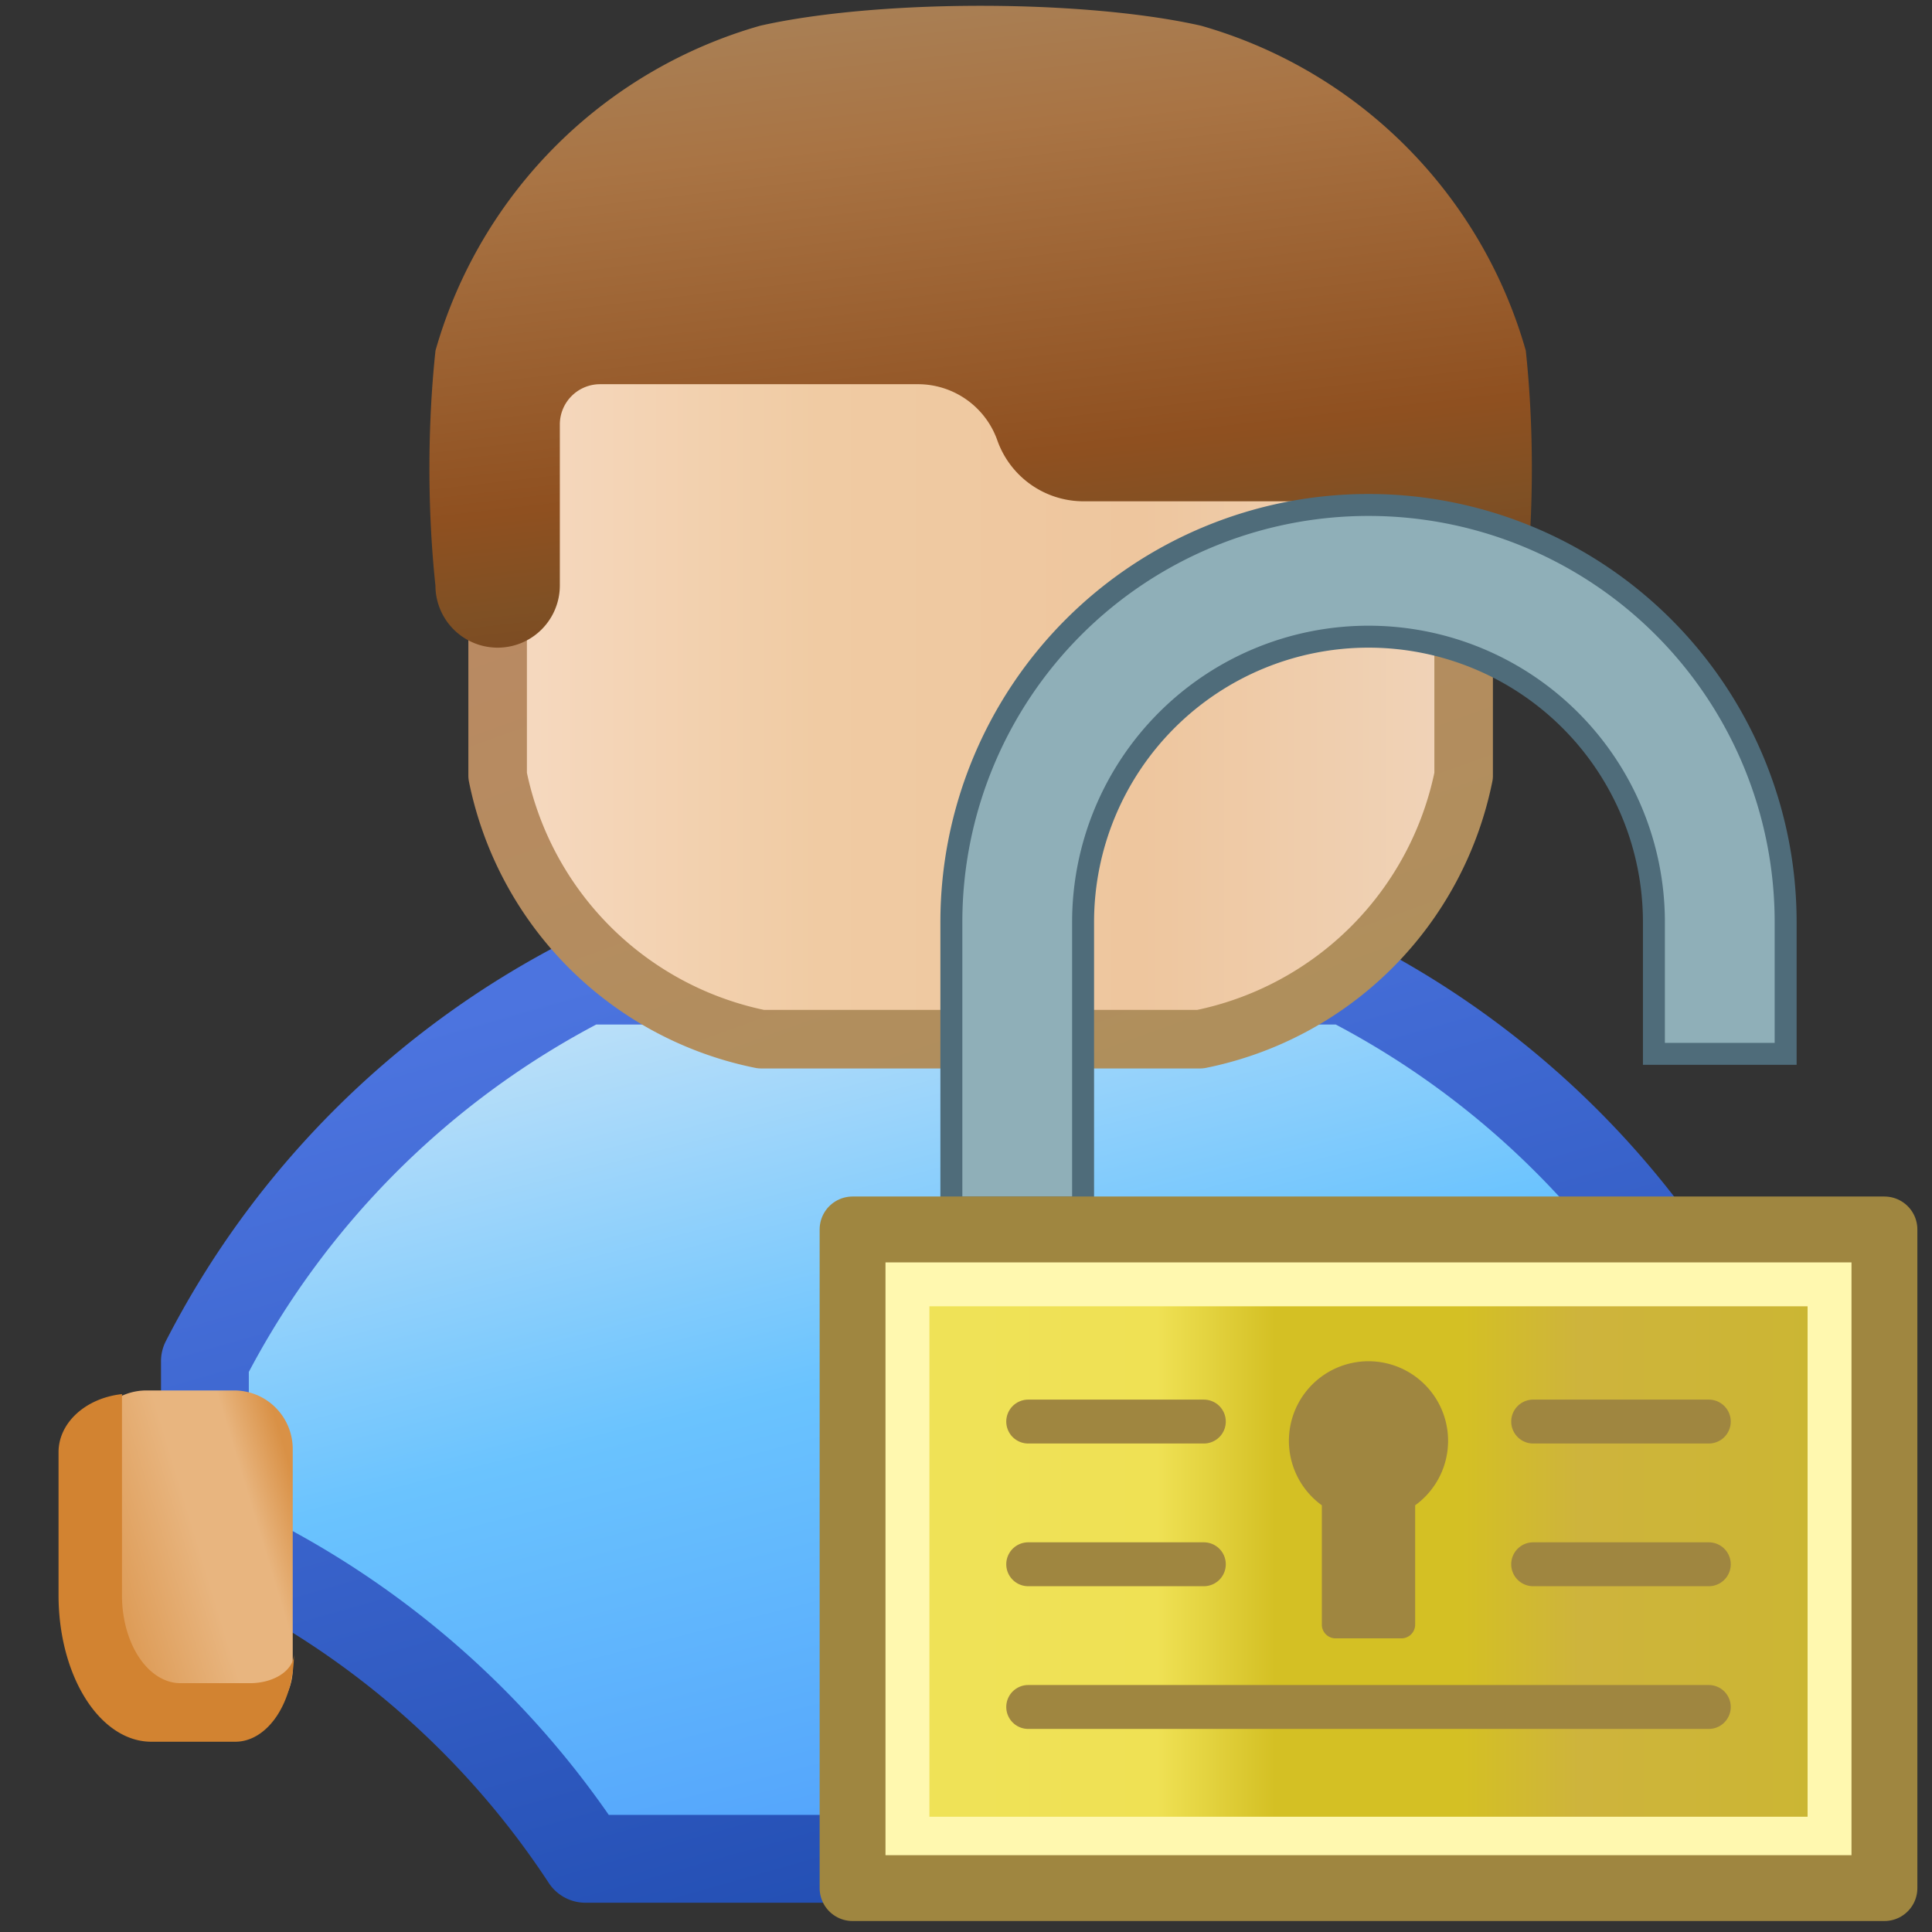 <?xml version="1.0" standalone="yes"?>
<svg xmlns="http://www.w3.org/2000/svg" viewBox="0 0 264 264" width="264" height="264">
 <rect x="0" y="0" width="264" height="264" fill="#333333" stroke="none"/>
 <defs>
  <linearGradient id="shirt" x1="25%" y1="0%" x2="75%" y2="110%">
   <stop offset="0%" stop-color="#c2e2f8" />
   <stop offset="40%" stop-color="#6ac3fe" />
   <stop offset="100%" stop-color="#4894fa" />
  </linearGradient>
  <linearGradient id="shirt-contour" x1="25%" y1="0%" x2="75%" y2="100%">
   <stop offset="0%" stop-color="#4c74df" />
   <stop offset="100%" stop-color="#204cb0" />
  </linearGradient>
  <linearGradient id="face-skin" x1="0%" y1="0%" x2="100%" y2="0%">
   <stop offset="0%" stop-color="#f6dac2" />
   <stop offset="33.333%" stop-color="#f0cba3" />
   <stop offset="66.666%" stop-color="#eec69e" />
   <stop offset="100%" stop-color="#f0d4ba" />
  </linearGradient>
  <linearGradient id="face-contour" x1="25%" y1="0%" x2="75%" y2="100%">
   <stop offset="0%" stop-color="#bc8864" />
   <stop offset="100%" stop-color="#af8f5c" />
  </linearGradient>
  <linearGradient id="hairdo" x1="60%" y1="100%" x2="40%" y2="0%">
   <stop offset="0%" stop-color="#784420" />
   <stop offset="15%" stop-color="#7f5024" />
   <stop offset="30%" stop-color="#8f5020" />
   <stop offset="80%" stop-color="#a97444" />
   <stop offset="100%" stop-color="#a97f54" />
  </linearGradient>
  <linearGradient id="hand-l" x1="0%" y1="25%" x2="100%" y2="75%">
   <stop offset="0%" stop-color="#d99146" />
   <stop offset="20%" stop-color="#e8b57f" />
   <stop offset="45%" stop-color="#e8b57f" />
   <stop offset="100%" stop-color="#d99146" />
  </linearGradient>
  <linearGradient id="hand-r" x1="100%" y1="25%" x2="0%" y2="75%">
   <stop offset="0%" stop-color="#d99146" />
   <stop offset="20%" stop-color="#e8b57f" />
   <stop offset="45%" stop-color="#e8b57f" />
   <stop offset="100%" stop-color="#d99146" />
  </linearGradient>
  <linearGradient id="lockbody" x1="100%" y1="0%" x2="0%" y2="0%">
   <stop offset="0%" stop-color="#cbb632" />
   <stop offset="27.5%" stop-color="#ceb43c" />
   <stop offset="40%" stop-color="#d4c024" />
   <stop offset="60%" stop-color="#d4c024" />
   <stop offset="72.5%" stop-color="#efe154" />
   <stop offset="100%" stop-color="#efe258" />
  </linearGradient>
 </defs>
 <style type="text/css">
  <![CDATA[
  svg { fill: transparent; }
  #torso { fill: url(#shirt); stroke: url(#shirt-contour); stroke-width: 12; stroke-linejoin: round; }
  #hand-left { fill: url(#hand-l); stroke: none; stroke-width: 1; }
  #hand-right { fill: url(#hand-r); stroke: none; stroke-width: 1; }
  .hand-contour { fill: #d28331; stroke: none; stroke-width: 1; }
  #face { fill: url(#face-skin); stroke: url(#face-contour); stroke-width: 8; stroke-linejoin: round; }
  #hair { fill: url(#hairdo); stroke: url(#hairdo); stroke-width: 1; stroke-linejoin: round; }
  #lock-border { fill: none; stroke: #9f8640; stroke-width: 12; stroke-linejoin: round; }
  #lock-body { fill: url(#lockbody); stroke: #fff8af; stroke-width: 12; }
  #shackle { fill: #8fafb8; stroke-width: 4; stroke: #4f6c7a; }
  #key-hole { fill: #9f8640; stroke-width: 1; stroke: #9f8640; }
  #beads { fill: none; stroke-width: 8; stroke: #9f8640; stroke-linecap: round; }
  ]]>
 </style>
 <g>
  <path id="torso" d="M 80,254 a 120 120, 0, 0, 0 -52,-44 v -24 a 120 120, 0, 0, 1 52,-52 h 104 a 120 120, 0, 0, 1 52,52 v 24 a 120 120, 0, 0, 0 -52,44 z" />
  <path id="face" d="M 104,142 a 46 46, 0, 0, 1, -36,-36 v -60 h 132 v 60 a 46 46, 0, 0, 1, -36,36 z" />
  <path id="hair" d="M 76,80 a 8 8, 0, 0, 1, -16,0 a 12 44, 0, 0, 1, 0,-32 a 64 64, 0, 0, 1, 44,-44 a 40 8, 0, 0, 1, 60,0 a 64 64, 0, 0, 1, 44,44 a 12, 44, 0, 0, 1, 0,32 a 8 8, 0, 0, 1, -16,0 v -6 a 6 6, 0, 0, 0, -6,-6 h -38 
  a 12 12, 0, 0, 1, -11.25,-8 a 12 12, 0, 0, 0, -11.25,-8 h -43.5 a 6 6, 0, 0,0 , -6,6 z" />
  <path id="hand-right" d="M 12,218 l 12, 18 h 8 a 8 8, 0, 0, 0, 8,-8 v -30 a 8 8, 0, 0, 0, -8,-8 h -12 a 8 8, 0, 0, 0, -8,8 z" />
  <path class="hand-contour" d="M 8,218 a 12.667 20, 0, 0, 0, 12.667,20 h 11.5 a 8 12, 0, 0, 0, 8,-12 a 6 4, 0, 0, 1, -6,4 h -9.5 a 8 12, 0, 0, 1, -8,-12 v -27.5 a 10 8, 0, 0, 0, -8.667,8 z" />
  <path id="hand-left" d="M 252,218 l -12, 18 h -8 a 8 8, 0, 0, 1, -8,-8 v -30 a 8 8, 0, 0, 1, 8,-8 h 12 a 8 8, 0, 0, 1, 8,8 z" />
  <path class="hand-contour" d="M 256,218 a 12.667 20, 0, 0, 1, -12.667,20 h -11.5 a 8 12, 0, 0, 1, -8,-12 a 6 4, 0, 0, 0, 6,4 h 9.5 a 8 12, 0, 0, 0, 8,-12 v -27.5 a 10 8, 0, 0, 1, 8.667,8 z" />
 </g>
 <g id="lock-closed" transform="translate(88, 66) scale(0.75)">
 <path id="shackle" d="M80,132 h-24 v-52 a 76 76, 0, 0, 1, 152,0 v24 h-24 v-24 a 52 52 
, 0, 0, 0, -104,0 z" />
  <rect id="lock-body" x="46" y="144" width="172" height="105" />
  <rect id="lock-border" x="38" y="136" width="188" height="120" />
  <path id="key-hole" d="M 138,210 a 2 2, 0, 0, 0 2,-2 v -22 a 14 14, 0, 1, 0, -16,0 v 22 a 2 2, 0, 0, 0 2,2 z" /> 
  <path id="beads" d="M 70,171 h 32 m 60,0 h 32 m -124,26 h 32 m 60,0 h 32 m -124,26 h 124" />
 </g>
</svg>

